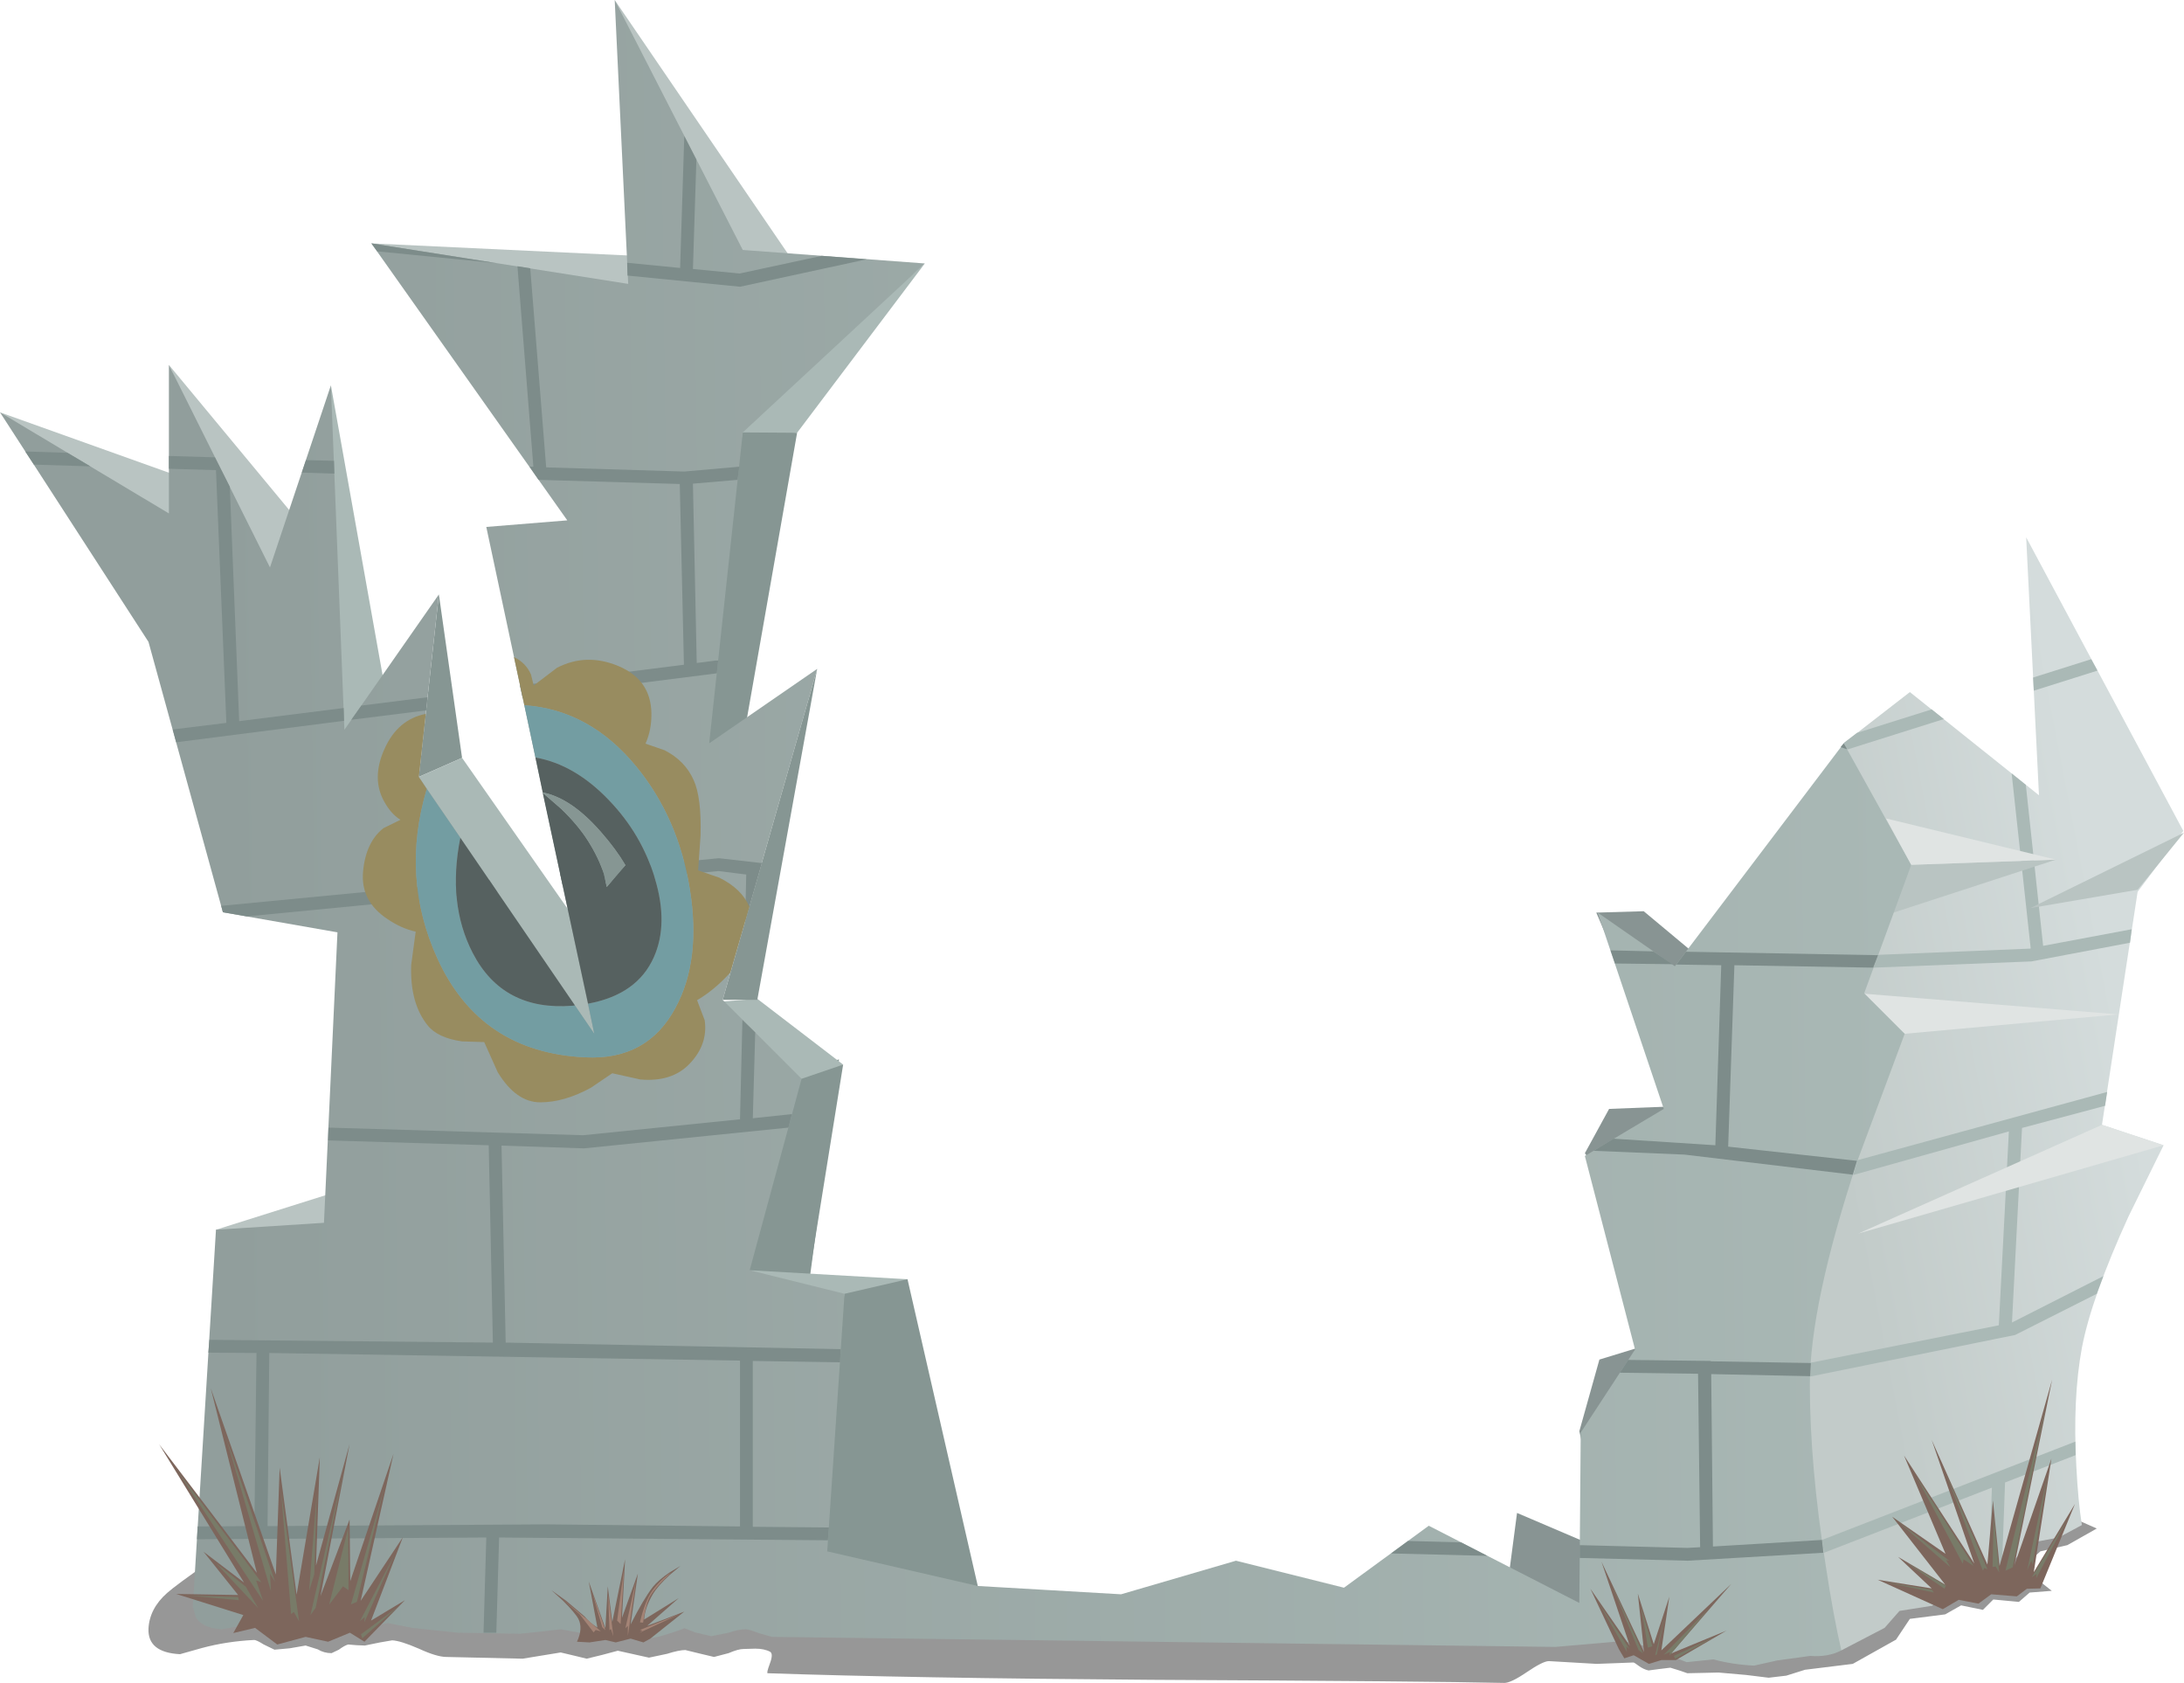 <?xml version="1.0" encoding="UTF-8" standalone="no"?>
<svg xmlns:xlink="http://www.w3.org/1999/xlink" height="243.05px" width="315.5px" xmlns="http://www.w3.org/2000/svg">
  <g transform="matrix(1.0, 0.0, 0.0, 1.0, 0.0, 0.0)">
    <use height="27.6" transform="matrix(1.0, 0.0, 0.0, 1.0, 21.45, 215.45)" width="281.45" xlink:href="#sprite0"/>
    <use height="240.55" transform="matrix(1.0, 0.0, 0.0, 1.0, 0.0, 0.0)" width="315.5" xlink:href="#shape1"/>
    <use height="6.85" transform="matrix(1.0, 0.0, 0.0, 1.0, 240.35, 232.25)" width="6.55" xlink:href="#sprite1"/>
    <use height="3.2" transform="matrix(1.0, 0.0, 0.0, 1.0, 241.8, 236.35)" width="5.95" xlink:href="#sprite2"/>
    <use height="5.75" transform="matrix(1.0, 0.0, 0.0, 1.0, 239.1, 233.3)" width="1.4" xlink:href="#sprite3"/>
    <use height="5.75" transform="matrix(1.0, 0.0, 0.0, 1.0, 237.1, 232.2)" width="1.6" xlink:href="#sprite4"/>
    <use height="10.1" transform="matrix(1.0, 0.0, 0.0, 1.0, 232.75, 228.7)" width="4.6" xlink:href="#sprite5"/>
    <use height="7.0" transform="matrix(1.0, 0.0, 0.0, 1.0, 231.0, 231.6)" width="4.4" xlink:href="#sprite6"/>
    <use height="37.0" transform="matrix(1.0, 0.0, 0.0, 1.0, 23.0, 200.5)" width="35.5" xlink:href="#shape8"/>
    <use height="4.6" transform="matrix(1.0, 0.0, 0.0, 1.0, 52.15, 232.0)" width="5.4" xlink:href="#sprite7"/>
    <use height="9.8" transform="matrix(1.0, 0.0, 0.0, 1.0, 52.0, 224.5)" width="5.0" xlink:href="#sprite8"/>
    <use height="16.65" transform="matrix(1.0, 0.0, 0.0, 1.0, 50.7, 215.05)" width="4.75" xlink:href="#sprite9"/>
    <use height="11.05" transform="matrix(1.0, 0.0, 0.0, 1.0, 47.55, 220.7)" width="2.8" xlink:href="#sprite10"/>
    <use height="21.2" transform="matrix(1.0, 0.0, 0.0, 1.0, 44.85, 212.05)" width="4.85" xlink:href="#sprite11"/>
    <use height="14.1" transform="matrix(1.0, 0.0, 0.0, 1.0, 44.65, 215.7)" width="1.1" xlink:href="#sprite12"/>
    <use height="18.75" transform="matrix(1.0, 0.0, 0.0, 1.0, 40.6, 215.4)" width="2.6" xlink:href="#sprite13"/>
    <use height="22.4" transform="matrix(1.0, 0.0, 0.0, 1.0, 32.6, 207.45)" width="7.15" xlink:href="#sprite14"/>
    <use height="18.75" transform="matrix(1.0, 0.0, 0.0, 1.0, 25.65, 212.45)" width="12.35" xlink:href="#sprite15"/>
    <use height="6.45" transform="matrix(1.0, 0.0, 0.0, 1.0, 31.25, 225.8)" width="6.05" xlink:href="#sprite16"/>
    <use height="0.65" transform="matrix(1.0, 0.0, 0.0, 1.0, 27.4, 230.45)" width="7.1" xlink:href="#sprite17"/>
    <use height="33.15" transform="matrix(1.0, 0.0, 0.0, 1.0, 271.25, 199.25)" width="28.5" xlink:href="#shape16"/>
    <use height="8.55" transform="matrix(1.0, 0.0, 0.0, 1.0, 293.5, 219.4)" width="5.15" xlink:href="#sprite18"/>
    <use height="14.05" transform="matrix(1.0, 0.0, 0.0, 1.0, 292.85, 212.7)" width="3.0" xlink:href="#sprite19"/>
    <use height="23.75" transform="matrix(1.0, 0.0, 0.0, 1.0, 289.7, 203.1)" width="5.85" xlink:href="#sprite20"/>
    <use height="8.2" transform="matrix(1.0, 0.0, 0.0, 1.0, 287.85, 218.9)" width="0.95" xlink:href="#sprite21"/>
    <use height="14.05" transform="matrix(1.0, 0.0, 0.0, 1.0, 281.1, 212.8)" width="6.0" xlink:href="#sprite22"/>
    <use height="13.05" transform="matrix(1.0, 0.0, 0.0, 1.0, 276.75, 213.1)" width="8.35" xlink:href="#sprite23"/>
    <use height="6.55" transform="matrix(1.0, 0.0, 0.0, 1.0, 274.25, 219.8)" width="7.5" xlink:href="#sprite24"/>
    <use height="3.75" transform="matrix(1.0, 0.0, 0.0, 1.0, 275.45, 225.7)" width="5.65" xlink:href="#sprite25"/>
    <use height="1.55" transform="matrix(1.0, 0.0, 0.0, 1.0, 272.15, 228.45)" width="7.2" xlink:href="#sprite26"/>
    <use height="12.0" transform="matrix(1.0, 0.0, 0.0, 1.0, 79.65, 225.2)" width="19.2" xlink:href="#shape23"/>
    <use height="4.85" transform="matrix(1.0, 0.0, 0.0, 1.0, 81.2, 230.9)" width="5.6" xlink:href="#sprite27"/>
    <use height="5.45" transform="matrix(1.0, 0.0, 0.0, 1.0, 85.55, 230.0)" width="1.9" xlink:href="#sprite28"/>
    <use height="6.05" transform="matrix(1.0, 0.0, 0.0, 1.0, 87.85, 230.25)" width="0.75" xlink:href="#sprite29"/>
    <use height="7.95" transform="matrix(1.0, 0.0, 0.0, 1.0, 89.15, 226.6)" width="1.0" xlink:href="#sprite30"/>
    <use height="7.9" transform="matrix(1.0, 0.0, 0.0, 1.0, 90.35, 228.35)" width="1.5" xlink:href="#sprite31"/>
    <use height="7.3" transform="matrix(1.0, 0.0, 0.0, 1.0, 92.45, 227.05)" width="4.55" xlink:href="#sprite32"/>
    <use height="0.0" transform="matrix(1.0, 0.0, 0.0, 1.0, 93.25, 231.45)" width="0.0" xlink:href="#sprite33"/>
    <use height="2.7" transform="matrix(1.0, 0.0, 0.0, 1.0, 92.4, 233.1)" width="5.8" xlink:href="#sprite34"/>
  </g>
  <defs>
    <g id="sprite0" transform="matrix(1.0, 0.0, 0.0, 1.0, 0.0, 0.0)">
      <use height="27.6" transform="matrix(1.0, 0.0, 0.0, 1.0, 0.0, 0.0)" width="281.45" xlink:href="#shape0"/>
    </g>
    <g id="shape0" transform="matrix(1.0, 0.0, 0.0, 1.0, 0.0, 0.0)">
      <path d="M281.45 5.3 L277.2 7.7 273.3 8.6 270.7 10.95 274.95 14.3 271.75 14.55 270.2 15.9 266.5 15.55 265.0 17.05 261.85 16.4 259.55 17.7 254.45 18.35 252.45 21.35 246.2 24.85 239.3 25.7 236.6 26.55 234.05 26.85 230.8 26.45 226.8 26.1 224.65 26.15 222.3 26.2 221.3 25.85 219.85 25.4 218.2 25.6 216.7 25.8 Q216.0 25.65 215.3 25.15 214.65 24.65 214.5 24.65 L211.9 24.75 209.2 24.85 202.3 24.45 Q201.45 24.45 199.1 26.05 196.75 27.65 195.8 27.6 185.35 27.35 144.8 27.15 109.75 26.9 89.45 26.2 89.25 26.2 89.75 24.85 90.3 23.4 89.8 23.1 88.95 22.65 87.65 22.65 L85.95 22.7 Q85.2 22.7 83.8 23.3 L81.7 23.85 79.6 23.35 77.55 22.85 Q76.65 22.85 74.9 23.4 L72.3 23.95 70.05 23.45 67.8 22.95 65.55 23.55 63.3 24.1 61.45 23.65 59.55 23.2 56.8 23.65 54.05 24.1 43.05 23.85 Q41.65 23.85 39.05 22.65 36.4 21.5 35.2 21.45 L33.45 21.75 31.25 22.2 30.05 22.15 28.85 22.05 Q28.3 22.2 27.5 22.8 L26.45 23.3 Q25.35 23.3 24.45 22.75 L22.7 22.2 20.4 22.6 18.2 22.8 16.65 22.05 Q15.55 21.35 15.2 21.4 11.3 21.6 7.75 22.55 L4.55 23.45 Q-0.15 23.2 0.0 19.75 0.15 16.85 2.7 14.6 5.3 12.3 21.55 1.45 L91.7 1.4 93.95 15.7 156.7 18.45 210.2 18.2 210.4 0.45 269.45 0.0 281.45 5.3" fill="#000000" fill-opacity="0.408" fill-rule="evenodd" stroke="none"/>
    </g>
    <g id="shape1" transform="matrix(1.0, 0.0, 0.0, 1.0, 0.0, 0.0)">
      <path d="M104.0 63.95 L133.6 38.05 115.15 62.5 104.0 63.95" fill="#aab9b6" fill-rule="evenodd" stroke="none"/>
      <path d="M47.95 111.75 L47.8 55.65 56.0 101.6 47.95 111.75" fill="#aab9b6" fill-rule="evenodd" stroke="none"/>
      <path d="M60.5 112.2 L63.4 85.85 66.75 109.45 60.5 112.2" fill="#869693" fill-rule="evenodd" stroke="none"/>
      <path d="M66.75 109.45 L91.8 145.25 83.3 157.05 60.5 112.2 66.75 109.45" fill="#aab9b6" fill-rule="evenodd" stroke="none"/>
      <path d="M97.8 46.75 L53.65 35.15 98.2 37.25 97.8 46.75" fill="#b9c4c2" fill-rule="evenodd" stroke="none"/>
      <path d="M88.8 0.0 L114.95 38.3 104.0 39.3 88.8 0.0" fill="#b9c4c2" fill-rule="evenodd" stroke="none"/>
      <path d="M117.05 184.05 L106.15 185.45 110.5 156.1 121.2 153.0 117.05 184.05" fill="#869693" fill-rule="evenodd" stroke="none"/>
      <path d="M113.4 152.9 L121.8 153.75 116.15 188.9 103.4 186.4 113.4 152.9" fill="#869693" fill-rule="evenodd" stroke="none"/>
      <path d="M104.2 144.65 L109.4 144.25 121.8 153.75 115.8 155.8 100.9 153.75 104.2 144.65" fill="#aab9b6" fill-rule="evenodd" stroke="none"/>
      <path d="M129.45 195.5 L108.3 183.45 131.1 184.75 129.45 195.5" fill="#aab9b6" fill-rule="evenodd" stroke="none"/>
      <path d="M131.1 184.75 L141.25 229.05 114.4 230.9 122.0 186.85 131.1 184.75" fill="#869693" fill-rule="evenodd" stroke="none"/>
      <path d="M0.0 59.55 L29.1 69.95 26.65 78.65 0.0 59.55" fill="#b9c4c2" fill-rule="evenodd" stroke="none"/>
      <path d="M24.4 52.7 L45.05 77.6 39.25 85.25 24.4 52.7" fill="#b9c4c2" fill-rule="evenodd" stroke="none"/>
      <path d="M31.2 177.6 L53.1 170.7 63.65 178.75 35.1 184.95 31.2 177.6" fill="#b9c4c2" fill-rule="evenodd" stroke="none"/>
      <path d="M315.4 120.0 L308.8 128.8 303.65 162.45 312.55 165.4 307.5 175.65 Q302.15 187.35 300.75 194.65 299.4 201.95 299.95 211.85 300.2 216.8 300.75 220.25 L297.4 222.05 293.4 222.8 290.85 225.4 286.25 227.8 281.65 229.05 279.15 231.9 274.4 232.65 272.25 235.1 266.0 238.35 Q256.4 234.75 253.85 216.65 251.65 201.2 254.65 176.35 256.95 157.6 261.85 130.6 L266.35 107.35 275.9 99.95 294.55 114.85 292.7 77.6 315.4 120.0" fill="url(#gradient0)" fill-rule="evenodd" stroke="none"/>
      <path d="M299.85 210.15 L289.65 214.1 289.2 226.3 287.3 227.25 287.75 214.85 263.5 224.25 263.2 222.4 299.8 208.2 299.85 210.15" fill="#aab9b6" fill-rule="evenodd" stroke="none"/>
      <path d="M267.7 169.7 L268.35 167.55 304.4 157.7 304.1 159.7 292.1 162.9 290.65 191.0 303.85 184.3 302.9 186.85 291.1 192.8 261.5 198.8 261.6 196.8 288.75 191.4 290.2 163.4 267.7 169.7" fill="#aab9b6" fill-rule="evenodd" stroke="none"/>
      <path d="M302.1 95.2 L303.0 96.85 293.8 99.75 293.7 97.85 302.1 95.2" fill="#aab9b6" fill-rule="evenodd" stroke="none"/>
      <path d="M293.3 137.0 L293.35 136.95 290.6 111.7 292.65 113.35 295.15 136.6 307.95 134.2 307.7 136.15 293.45 138.85 270.65 139.75 271.3 137.9 293.3 137.0" fill="#aab9b6" fill-rule="evenodd" stroke="none"/>
      <path d="M280.8 103.85 L266.85 108.25 266.35 107.3 268.25 105.85 279.05 102.45 280.8 103.85" fill="#aab9b6" fill-rule="evenodd" stroke="none"/>
      <path d="M115.15 62.5 L106.9 109.45 97.15 113.4 107.3 62.45 115.15 62.5" fill="#869693" fill-rule="evenodd" stroke="none"/>
      <path d="M237.45 131.6 L248.6 140.9 254.5 227.15 227.8 234.95 217.6 230.3 219.15 218.5 232.15 224.05 228.15 206.7 231.05 196.35 243.95 192.4 233.1 172.25 228.95 166.55 232.45 160.15 242.6 159.75 230.6 131.8 237.45 131.6" fill="#889493" fill-rule="evenodd" stroke="none"/>
      <path d="M272.0 132.3 L276.1 124.9 297.0 124.15 272.0 132.3" fill="#b9c4c2" fill-rule="evenodd" stroke="none"/>
      <path d="M265.45 143.2 L306.0 146.5 275.15 149.3 265.45 143.2" fill="#e0e4e3" fill-rule="evenodd" stroke="none"/>
      <path d="M230.8 131.8 L241.95 139.55 266.35 107.35 276.1 124.9 269.3 143.45 275.15 149.3 268.3 167.7 Q261.45 188.45 261.45 200.0 261.45 211.6 263.75 226.15 264.85 233.4 266.0 238.35 264.1 239.35 261.5 239.15 L256.75 239.8 253.4 240.55 Q250.3 240.4 247.5 239.65 L245.6 239.85 243.65 240.05 238.9 238.2 Q236.1 237.1 233.9 237.05 L229.35 237.45 224.65 237.85 111.5 236.4 109.6 235.85 Q108.15 235.3 107.75 235.3 106.7 235.3 105.25 235.8 L102.75 236.3 100.4 235.75 98.9 235.15 Q94.65 236.75 93.0 236.65 L90.8 236.15 88.75 235.65 87.0 235.95 85.4 236.15 83.2 235.7 81.0 235.3 78.05 235.65 75.1 235.95 66.1 235.8 59.55 235.1 56.0 234.4 Q51.35 235.6 49.65 235.4 L46.1 234.7 42.9 234.15 35.35 234.75 32.0 235.3 Q29.3 235.15 28.3 233.6 L27.85 232.05 31.2 177.6 46.8 176.6 48.75 134.65 32.2 131.75 21.45 92.7 0.0 59.55 24.4 74.15 24.4 52.7 39.0 81.95 47.8 55.65 49.75 105.4 63.4 85.85 60.5 112.2 85.85 149.3 70.25 76.1 81.95 75.15 53.65 35.15 90.75 41.0 88.8 0.0 107.3 36.1 133.6 38.05 107.3 62.45 102.45 107.35 118.05 96.6 104.4 144.4 115.8 155.8 108.3 183.45 122.0 186.85 119.5 224.05 141.25 229.05 161.95 230.25 178.55 225.4 194.15 229.3 206.4 220.35 228.15 231.5 228.35 206.9 236.2 194.9 228.95 166.95 240.35 160.15 230.8 131.8" fill="url(#gradient1)" fill-rule="evenodd" stroke="none"/>
      <path d="M312.55 165.4 L268.45 178.15 303.65 162.45 312.55 165.4" fill="#e0e4e3" fill-rule="evenodd" stroke="none"/>
      <path d="M104.4 144.4 L118.05 96.6 109.4 144.4 104.4 144.4" fill="#869693" fill-rule="evenodd" stroke="none"/>
      <path d="M272.45 118.2 L297.0 124.15 276.1 124.9 272.45 118.2" fill="#e0e4e3" fill-rule="evenodd" stroke="none"/>
      <path d="M315.5 120.25 L308.8 128.5 293.3 131.15 315.5 120.25" fill="#b9c4c2" fill-rule="evenodd" stroke="none"/>
      <path d="M230.2 166.2 L233.1 164.45 247.8 165.4 248.65 139.4 242.15 139.3 243.55 137.45 271.3 137.95 270.6 139.75 250.55 139.4 249.65 165.6 268.25 167.65 267.65 169.65 243.35 166.75 230.2 166.2" fill="#7d8c8a" fill-rule="evenodd" stroke="none"/>
      <path d="M106.9 196.5 L38.9 195.4 38.65 220.4 78.95 220.15 106.9 220.45 106.9 196.5 M37.05 195.4 L30.1 195.35 30.25 193.5 71.2 193.9 70.6 165.4 47.4 164.7 47.45 162.85 84.25 163.95 106.9 161.65 107.25 147.3 109.1 149.1 108.75 161.5 114.4 160.9 113.9 162.85 84.35 165.85 72.45 165.45 73.05 193.9 121.45 194.85 121.35 196.75 108.75 196.55 108.75 220.5 119.75 220.6 119.6 222.45 72.1 222.05 71.7 235.8 69.85 235.8 70.25 222.05 28.45 222.3 28.55 220.45 36.75 220.4 37.05 195.4" fill="#7d8c8a" fill-rule="evenodd" stroke="none"/>
      <path d="M247.15 196.6 L261.6 196.85 261.5 198.75 247.2 198.45 247.45 223.35 263.2 222.4 263.4 224.25 243.8 225.4 228.2 225.0 228.2 223.15 243.75 223.55 245.6 223.45 245.3 198.4 234.0 198.25 235.2 196.4 247.15 196.55 247.15 196.6" fill="#7d8c8a" fill-rule="evenodd" stroke="none"/>
      <path d="M70.7 127.1 L71.85 128.85 35.65 132.35 32.2 131.75 31.95 130.8 32.2 130.8 70.7 127.1" fill="#7d8c8a" fill-rule="evenodd" stroke="none"/>
      <path d="M61.75 100.7 L61.55 102.6 50.75 103.95 52.2 101.9 61.75 100.7" fill="#7d8c8a" fill-rule="evenodd" stroke="none"/>
      <path d="M107.8 126.3 L103.8 125.8 81.3 127.95 80.9 126.15 103.8 123.95 103.9 123.95 110.05 124.65 107.65 133.05 107.8 126.3" fill="#7d8c8a" fill-rule="evenodd" stroke="none"/>
      <path d="M238.85 137.4 L241.6 139.25 233.3 139.15 232.65 137.25 238.85 137.4" fill="#7d8c8a" fill-rule="evenodd" stroke="none"/>
      <path d="M53.65 35.15 L71.7 38.0 54.5 36.3 53.65 35.15" fill="#7d8c8a" fill-rule="evenodd" stroke="none"/>
      <path d="M211.05 222.75 L214.85 224.7 200.95 224.35 203.4 222.55 211.05 222.75" fill="#7d8c8a" fill-rule="evenodd" stroke="none"/>
      <path d="M266.75 108.05 L266.8 108.2 265.9 107.9 266.35 107.35 266.75 108.05" fill="#7d8c8a" fill-rule="evenodd" stroke="none"/>
      <path d="M106.8 67.4 L106.55 69.3 100.1 69.85 100.65 95.75 103.35 95.4 103.75 95.4 103.55 97.25 103.5 97.25 75.5 100.8 75.1 99.0 98.8 96.0 98.2 69.9 77.8 69.3 76.5 67.4 77.05 67.4 74.75 38.45 76.6 38.75 78.9 67.5 98.85 68.1 106.8 67.4" fill="#7d8c8a" fill-rule="evenodd" stroke="none"/>
      <path d="M31.2 67.9 L24.4 67.7 24.4 65.85 31.05 66.05 33.2 70.3 34.55 104.15 49.65 102.25 49.7 104.1 25.45 107.2 24.95 105.35 32.7 104.4 31.2 67.9" fill="#7d8c8a" fill-rule="evenodd" stroke="none"/>
      <path d="M98.85 19.65 L100.6 23.05 100.1 38.85 106.85 39.5 118.7 36.95 125.2 37.45 106.95 41.4 106.8 41.4 90.65 39.8 90.6 37.95 98.25 38.7 98.85 19.65" fill="#7d8c8a" fill-rule="evenodd" stroke="none"/>
      <path d="M48.25 66.55 L48.3 68.4 43.6 68.25 44.2 66.45 48.25 66.55" fill="#7d8c8a" fill-rule="evenodd" stroke="none"/>
      <path d="M9.75 65.4 L13.05 67.35 4.9 67.1 3.65 65.2 9.75 65.4" fill="#7d8c8a" fill-rule="evenodd" stroke="none"/>
      <path d="M74.25 94.9 Q75.95 95.7 76.7 97.4 L77.1 99.0 80.45 96.45 Q84.7 94.25 89.35 96.2 94.0 98.15 94.1 102.95 94.15 105.4 93.25 107.4 L96.0 108.35 Q98.95 109.85 100.2 112.65 101.35 115.15 101.2 120.7 L100.85 125.7 103.9 126.75 Q107.15 128.35 108.25 130.95 L105.5 140.45 Q103.25 142.95 100.7 144.45 L101.8 147.35 Q102.3 150.85 99.6 153.65 97.05 156.3 92.5 155.9 L88.45 155.0 85.35 157.1 Q81.5 159.2 78.05 159.2 74.55 159.2 71.9 154.85 L69.95 150.5 66.75 150.4 Q63.2 149.9 61.75 148.05 59.2 144.85 59.4 139.35 L60.05 134.55 Q58.0 134.1 56.0 132.75 52.05 130.15 52.45 125.85 52.85 121.6 55.4 119.6 L57.85 118.4 Q56.5 117.55 55.55 115.85 53.6 112.45 55.55 108.15 57.45 103.9 61.5 103.1 L60.5 112.2 61.65 113.95 Q57.85 126.7 63.2 138.45 69.4 152.0 84.55 152.7 93.55 153.15 97.6 145.5 101.3 138.65 99.65 128.4 98.0 118.15 91.95 110.75 85.2 102.5 75.75 101.85 L74.25 94.9" fill="#988c60" fill-rule="evenodd" stroke="none"/>
      <path d="M63.2 138.45 Q57.85 126.7 61.65 113.95 L66.5 121.0 Q64.6 130.5 68.3 137.65 72.65 146.05 82.7 145.25 L83.05 145.2 85.85 149.3 84.95 144.95 Q92.05 143.65 94.45 138.25 96.6 133.45 94.6 126.85 92.7 120.5 88.0 115.6 83.05 110.4 77.35 109.4 L75.75 101.85 Q85.2 102.5 91.95 110.75 98.0 118.15 99.65 128.4 101.3 138.65 97.6 145.5 93.55 153.15 84.55 152.7 69.4 152.0 63.2 138.45" fill="#739da2" fill-rule="evenodd" stroke="none"/>
      <path d="M68.3 137.65 Q64.6 130.5 66.5 121.0 L83.05 145.2 82.7 145.25 Q72.65 146.05 68.3 137.65" fill="#566160" fill-rule="evenodd" stroke="none"/>
      <path d="M78.4 114.45 L77.35 109.4 Q83.05 110.4 88.0 115.6 92.7 120.5 94.6 126.85 96.6 133.45 94.45 138.25 92.05 143.65 84.95 144.95 L78.4 114.5 81.05 116.8 Q83.5 119.15 84.95 121.45 86.5 123.9 87.25 126.25 L87.65 128.1 90.35 124.95 Q89.0 122.65 86.85 120.2 82.55 115.25 78.4 114.45" fill="#566160" fill-rule="evenodd" stroke="none"/>
      <path d="M78.4 114.5 L78.4 114.45 Q82.55 115.25 86.85 120.2 89.0 122.65 90.35 124.95 L87.65 128.1 87.25 126.25 Q86.5 123.9 84.95 121.45 83.5 119.15 81.05 116.8 L78.4 114.5" fill="#869693" fill-rule="evenodd" stroke="none"/>
      <path d="M233.85 238.15 L229.75 229.45 235.45 237.7 231.35 225.55 237.5 238.6 236.6 230.15 238.9 237.45 241.15 230.6 240.0 238.35 250.1 228.75 241.4 238.8 249.4 235.5 242.1 239.75 240.0 239.75 238.2 240.3 236.0 239.05 234.65 239.5 233.85 238.15" fill="#7d665c" fill-rule="evenodd" stroke="none"/>
    </g>
    <linearGradient gradientTransform="matrix(0.026, -0.005, -0.005, -0.026, 285.9, 156.75)" gradientUnits="userSpaceOnUse" id="gradient0" spreadMethod="pad" x1="-819.2" x2="819.2">
      <stop offset="0.0" stop-color="#c2cbc9"/>
      <stop offset="1.0" stop-color="#d4dcdc"/>
    </linearGradient>
    <linearGradient gradientTransform="matrix(-0.154, 0.002, 0.002, 0.154, 157.45, 120.5)" gradientUnits="userSpaceOnUse" id="gradient1" spreadMethod="pad" x1="-819.2" x2="819.2">
      <stop offset="0.0" stop-color="#aab9b6"/>
      <stop offset="1.0" stop-color="#919e9c"/>
    </linearGradient>
    <g id="sprite1" transform="matrix(1.0, 0.0, 0.0, 1.0, 0.0, 0.0)">
      <use height="8.55" transform="matrix(1.272, 0.0, 0.0, 0.801, 0.0, 0.0)" width="5.15" xlink:href="#shape2"/>
    </g>
    <g id="shape2" transform="matrix(1.0, 0.0, 0.0, 1.0, 0.0, 0.0)">
      <path d="M0.65 8.55 L0.7 7.9 0.0 8.4 5.15 0.0 0.65 8.55" fill="#787b68" fill-rule="evenodd" stroke="none"/>
    </g>
    <g id="sprite2" transform="matrix(1.0, 0.0, 0.0, 1.0, 0.0, 0.0)">
      <use height="3.2" transform="matrix(1.0, 0.0, 0.0, 1.0, 0.0, 0.0)" width="5.95" xlink:href="#shape3"/>
    </g>
    <g id="shape3" transform="matrix(1.0, 0.0, 0.0, 1.0, 0.0, 0.0)">
      <path d="M0.0 2.8 L5.95 0.0 0.2 3.2 0.0 2.8" fill="#787b68" fill-rule="evenodd" stroke="none"/>
    </g>
    <g id="sprite3" transform="matrix(1.0, 0.0, 0.0, 1.0, 0.0, 0.0)">
      <use height="23.75" transform="matrix(0.239, 0.0, 0.0, 0.242, 0.0, 0.0)" width="5.85" xlink:href="#shape4"/>
    </g>
    <g id="shape4" transform="matrix(1.0, 0.0, 0.0, 1.0, 0.0, 0.0)">
      <path d="M0.0 23.75 L5.85 0.0 1.05 23.25 0.0 23.75" fill="#787b68" fill-rule="evenodd" stroke="none"/>
    </g>
    <g id="sprite4" transform="matrix(1.0, 0.0, 0.0, 1.0, 0.0, 0.0)">
      <use height="5.75" transform="matrix(1.0, 0.0, 0.0, 1.0, 0.0, 0.0)" width="1.6" xlink:href="#shape5"/>
    </g>
    <g id="shape5" transform="matrix(1.0, 0.0, 0.0, 1.0, 0.0, 0.0)">
      <path d="M0.95 5.75 L0.0 0.0 1.6 5.55 0.95 5.75" fill="#787b68" fill-rule="evenodd" stroke="none"/>
    </g>
    <g id="sprite5" transform="matrix(1.0, 0.0, 0.0, 1.0, 0.0, 0.0)">
      <use height="10.1" transform="matrix(1.0, 0.0, 0.0, 1.0, 0.0, 0.0)" width="4.6" xlink:href="#shape6"/>
    </g>
    <g id="shape6" transform="matrix(1.0, 0.0, 0.0, 1.0, 0.0, 0.0)">
      <path d="M3.95 9.6 L0.0 0.0 4.6 10.1 3.95 9.6" fill="#787b68" fill-rule="evenodd" stroke="none"/>
    </g>
    <g id="sprite6" transform="matrix(1.0, 0.0, 0.0, 1.0, 0.0, 0.0)">
      <use height="22.4" transform="matrix(0.615, 0.0, 0.0, 0.312, 0.0, 0.0)" width="7.15" xlink:href="#shape7"/>
    </g>
    <g id="shape7" transform="matrix(1.0, 0.0, 0.0, 1.0, 0.0, 0.0)">
      <path d="M6.55 22.4 L0.0 0.0 7.15 21.05 6.4 19.8 6.55 22.4" fill="#787b68" fill-rule="evenodd" stroke="none"/>
    </g>
    <g id="shape8" transform="matrix(1.0, 0.0, 0.0, 1.0, -23.0, -200.5)">
      <path d="M44.15 236.4 L40.05 237.5 36.85 235.1 33.7 235.85 35.15 233.25 25.45 230.2 34.4 230.35 29.4 224.1 35.25 228.55 23.0 208.6 37.1 227.15 30.45 200.5 39.85 227.4 40.4 211.95 42.85 230.3 46.2 210.45 45.65 226.1 50.5 208.55 46.3 230.5 50.5 219.45 50.6 228.35 56.85 209.95 52.1 231.2 58.2 222.0 53.6 234.05 58.5 231.1 52.65 237.1 50.55 235.8 47.4 237.1 44.15 236.4" fill="#7d665c" fill-rule="evenodd" stroke="none"/>
    </g>
    <g id="sprite7" transform="matrix(1.0, 0.0, 0.0, 1.0, 0.0, 0.0)">
      <use height="3.2" transform="matrix(0.908, 0.0, 0.0, 1.438, 0.0, 0.0)" width="5.95" xlink:href="#shape3"/>
    </g>
    <g id="sprite8" transform="matrix(1.0, 0.0, 0.0, 1.0, 0.0, 0.0)">
      <use height="8.55" transform="matrix(0.971, 0.0, 0.0, 1.146, 0.0, 0.0)" width="5.15" xlink:href="#shape2"/>
    </g>
    <g id="sprite9" transform="matrix(1.0, 0.0, 0.0, 1.0, 0.0, 0.0)">
      <use height="23.75" transform="matrix(0.812, 0.0, 0.0, 0.701, 0.0, 0.0)" width="5.85" xlink:href="#shape4"/>
    </g>
    <g id="sprite10" transform="matrix(1.0, 0.0, 0.0, 1.0, 0.0, 0.0)">
      <use height="11.05" transform="matrix(1.0, 0.0, 0.0, 1.0, 0.0, 0.0)" width="2.8" xlink:href="#shape9"/>
    </g>
    <g id="shape9" transform="matrix(1.0, 0.0, 0.0, 1.0, 0.0, 0.0)">
      <path d="M0.0 11.05 L2.75 0.0 2.8 8.95 2.0 8.4 0.0 11.05" fill="#787b68" fill-rule="evenodd" stroke="none"/>
    </g>
    <g id="sprite11" transform="matrix(1.0, 0.0, 0.0, 1.0, 0.0, 0.0)">
      <use height="21.2" transform="matrix(1.0, 0.0, 0.0, 1.0, 0.0, 0.0)" width="4.85" xlink:href="#shape10"/>
    </g>
    <g id="shape10" transform="matrix(1.0, 0.0, 0.0, 1.0, 0.0, 0.0)">
      <path d="M0.0 21.2 L4.85 0.0 0.75 20.15 0.0 21.2" fill="#787b68" fill-rule="evenodd" stroke="none"/>
    </g>
    <g id="sprite12" transform="matrix(1.0, 0.0, 0.0, 1.0, 0.0, 0.0)">
      <use height="14.1" transform="matrix(1.0, 0.0, 0.0, 1.0, 0.0, 0.0)" width="1.1" xlink:href="#shape11"/>
    </g>
    <g id="shape11" transform="matrix(1.0, 0.0, 0.0, 1.0, 0.0, 0.0)">
      <path d="M0.0 14.1 L1.1 0.0 0.75 11.65 0.0 14.1" fill="#787b68" fill-rule="evenodd" stroke="none"/>
    </g>
    <g id="sprite13" transform="matrix(1.0, 0.0, 0.0, 1.0, 0.0, 0.0)">
      <use height="18.75" transform="matrix(1.0, 0.0, 0.0, 1.0, 0.0, 0.0)" width="2.6" xlink:href="#shape12"/>
    </g>
    <g id="shape12" transform="matrix(1.0, 0.0, 0.0, 1.0, 0.0, 0.0)">
      <path d="M1.45 17.7 L0.0 0.0 2.6 18.75 1.85 17.4 1.45 17.7" fill="#787b68" fill-rule="evenodd" stroke="none"/>
    </g>
    <g id="sprite14" transform="matrix(1.0, 0.0, 0.0, 1.0, 0.0, 0.0)">
      <use height="22.4" transform="matrix(1.0, 0.0, 0.0, 1.0, 0.0, 0.0)" width="7.15" xlink:href="#shape7"/>
    </g>
    <g id="sprite15" transform="matrix(1.0, 0.0, 0.0, 1.0, 0.0, 0.0)">
      <use height="18.75" transform="matrix(1.0, 0.0, 0.0, 1.0, 0.0, 0.0)" width="12.35" xlink:href="#shape13"/>
    </g>
    <g id="shape13" transform="matrix(1.0, 0.0, 0.0, 1.0, 0.0, 0.0)">
      <path d="M12.35 18.75 L0.0 0.0 12.1 16.05 11.35 15.8 12.35 18.75" fill="#787b68" fill-rule="evenodd" stroke="none"/>
    </g>
    <g id="sprite16" transform="matrix(1.0, 0.0, 0.0, 1.0, 0.0, 0.0)">
      <use height="6.45" transform="matrix(1.0, 0.0, 0.0, 1.0, 0.0, 0.0)" width="6.05" xlink:href="#shape14"/>
    </g>
    <g id="shape14" transform="matrix(1.0, 0.0, 0.0, 1.0, 0.0, 0.0)">
      <path d="M6.05 6.45 L0.0 0.0 4.25 3.35 6.05 6.45" fill="#787b68" fill-rule="evenodd" stroke="none"/>
    </g>
    <g id="sprite17" transform="matrix(1.0, 0.0, 0.0, 1.0, 0.0, 0.0)">
      <use height="0.65" transform="matrix(1.0, 0.0, 0.0, 1.0, 0.0, 0.0)" width="7.1" xlink:href="#shape15"/>
    </g>
    <g id="shape15" transform="matrix(1.0, 0.0, 0.0, 1.0, 0.0, 0.0)">
      <path d="M7.0 0.2 L7.1 0.65 0.0 0.0 7.0 0.2" fill="#787b68" fill-rule="evenodd" stroke="none"/>
    </g>
    <g id="shape16" transform="matrix(1.0, 0.0, 0.0, 1.0, -271.25, -199.25)">
      <path d="M294.75 229.4 L292.8 229.45 291.35 230.55 287.65 230.25 285.8 231.6 282.95 231.05 280.65 232.4 271.25 228.15 279.05 229.4 274.2 224.85 281.0 228.85 273.35 219.05 281.05 224.4 275.05 210.2 285.2 225.8 279.05 207.95 287.1 225.95 287.9 216.7 288.85 226.15 296.45 199.25 291.0 226.05 296.35 210.65 293.8 227.05 299.75 217.2 294.75 229.4" fill="#7d665c" fill-rule="evenodd" stroke="none"/>
    </g>
    <g id="sprite18" transform="matrix(1.0, 0.0, 0.0, 1.0, 0.0, 0.0)">
      <use height="8.55" transform="matrix(1.0, 0.0, 0.0, 1.0, 0.0, 0.0)" width="5.15" xlink:href="#shape2"/>
    </g>
    <g id="sprite19" transform="matrix(1.0, 0.0, 0.0, 1.0, 0.0, 0.0)">
      <use height="14.05" transform="matrix(1.0, 0.0, 0.0, 1.0, 0.0, 0.0)" width="3.0" xlink:href="#shape17"/>
    </g>
    <g id="shape17" transform="matrix(1.0, 0.0, 0.0, 1.0, 0.0, 0.0)">
      <path d="M0.0 14.05 L3.0 0.0 0.8 13.25 0.6 12.7 0.0 14.05" fill="#787b68" fill-rule="evenodd" stroke="none"/>
    </g>
    <g id="sprite20" transform="matrix(1.0, 0.0, 0.0, 1.0, 0.0, 0.0)">
      <use height="23.75" transform="matrix(1.0, 0.0, 0.0, 1.0, 0.0, 0.0)" width="5.85" xlink:href="#shape4"/>
    </g>
    <g id="sprite21" transform="matrix(1.0, 0.0, 0.0, 1.0, 0.0, 0.0)">
      <use height="8.2" transform="matrix(1.0, 0.0, 0.0, 1.0, 0.0, 0.0)" width="0.95" xlink:href="#shape18"/>
    </g>
    <g id="shape18" transform="matrix(1.0, 0.0, 0.0, 1.0, 0.0, 0.0)">
      <path d="M0.0 7.4 L0.15 0.0 0.95 8.2 0.45 7.35 0.0 7.4" fill="#787b68" fill-rule="evenodd" stroke="none"/>
    </g>
    <g id="sprite22" transform="matrix(1.0, 0.0, 0.0, 1.0, 0.0, 0.0)">
      <use height="14.05" transform="matrix(1.0, 0.0, 0.0, 1.0, 0.0, 0.0)" width="6.0" xlink:href="#shape19"/>
    </g>
    <g id="shape19" transform="matrix(1.0, 0.0, 0.0, 1.0, 0.0, 0.0)">
      <path d="M5.35 14.05 L0.0 0.0 6.0 13.85 5.55 13.65 5.35 14.05" fill="#787b68" fill-rule="evenodd" stroke="none"/>
    </g>
    <g id="sprite23" transform="matrix(1.0, 0.0, 0.0, 1.0, 0.0, 0.0)">
      <use height="13.05" transform="matrix(1.0, 0.0, 0.0, 1.0, 0.0, 0.0)" width="8.35" xlink:href="#shape20"/>
    </g>
    <g id="shape20" transform="matrix(1.0, 0.0, 0.0, 1.0, 0.0, 0.0)">
      <path d="M8.35 13.05 L6.9 12.1 6.8 12.75 0.0 0.0 8.35 13.05" fill="#787b68" fill-rule="evenodd" stroke="none"/>
    </g>
    <g id="sprite24" transform="matrix(1.0, 0.0, 0.0, 1.0, 0.0, 0.0)">
      <use height="18.75" transform="matrix(0.607, 0.0, 0.0, 0.349, 0.0, 0.0)" width="12.35" xlink:href="#shape13"/>
    </g>
    <g id="sprite25" transform="matrix(1.0, 0.0, 0.0, 1.0, 0.0, 0.0)">
      <use height="3.75" transform="matrix(1.0, 0.0, 0.0, 1.0, 0.0, 0.0)" width="5.65" xlink:href="#shape21"/>
    </g>
    <g id="shape21" transform="matrix(1.0, 0.0, 0.0, 1.0, 0.0, 0.0)">
      <path d="M5.65 3.3 L5.45 3.75 0.0 0.0 5.65 3.3" fill="#787b68" fill-rule="evenodd" stroke="none"/>
    </g>
    <g id="sprite26" transform="matrix(1.0, 0.0, 0.0, 1.0, 0.0, 0.0)">
      <use height="1.55" transform="matrix(1.0, 0.0, 0.0, 1.0, 0.0, 0.0)" width="7.2" xlink:href="#shape22"/>
    </g>
    <g id="shape22" transform="matrix(1.0, 0.0, 0.0, 1.0, 0.0, 0.0)">
      <path d="M6.95 1.15 L7.2 1.55 0.0 0.0 6.95 1.15" fill="#787b68" fill-rule="evenodd" stroke="none"/>
    </g>
    <g id="shape23" transform="matrix(1.0, 0.0, 0.0, 1.0, -79.65, -225.2)">
      <path d="M98.85 232.75 L93.95 236.65 92.95 237.2 91.1 236.65 88.95 237.2 87.45 236.85 85.15 237.2 83.35 237.1 Q84.25 235.15 83.55 233.8 83.1 232.95 81.35 231.2 L79.65 229.65 81.8 231.2 84.45 233.45 Q85.15 234.35 86.3 235.05 L85.05 228.4 87.45 235.15 87.8 229.1 88.45 234.25 90.3 225.2 89.85 233.65 92.15 227.25 91.1 234.6 Q92.95 230.95 94.3 229.2 95.15 228.15 96.8 227.05 L98.3 226.15 96.75 227.45 Q95.0 229.05 94.3 230.25 93.15 232.2 93.05 233.9 L98.05 230.8 93.5 234.8 Q96.2 233.8 98.85 232.75" fill="#7d665c" fill-rule="evenodd" stroke="none"/>
    </g>
    <g id="sprite27" transform="matrix(1.0, 0.0, 0.0, 1.0, 0.0, 0.0)">
      <use height="4.85" transform="matrix(1.0, 0.0, 0.0, 1.0, 0.0, 0.0)" width="5.6" xlink:href="#shape24"/>
    </g>
    <g id="shape24" transform="matrix(1.0, 0.0, 0.0, 1.0, 0.0, 0.0)">
      <path d="M4.55 4.85 L2.55 2.25 0.0 0.0 3.45 2.85 5.6 4.7 4.85 4.5 4.55 4.85" fill="#a48476" fill-rule="evenodd" stroke="none"/>
    </g>
    <g id="sprite28" transform="matrix(1.0, 0.0, 0.0, 1.0, 0.0, 0.0)">
      <use height="5.45" transform="matrix(1.0, 0.0, 0.0, 1.0, 0.0, 0.0)" width="1.9" xlink:href="#shape25"/>
    </g>
    <g id="shape25" transform="matrix(1.0, 0.0, 0.0, 1.0, 0.0, 0.0)">
      <path d="M1.45 5.0 L0.0 0.0 1.9 5.45 1.45 5.0" fill="#a48476" fill-rule="evenodd" stroke="none"/>
    </g>
    <g id="sprite29" transform="matrix(1.0, 0.0, 0.0, 1.0, 0.0, 0.0)">
      <use height="6.05" transform="matrix(1.0, 0.0, 0.0, 1.0, 0.0, 0.0)" width="0.75" xlink:href="#shape26"/>
    </g>
    <g id="shape26" transform="matrix(1.0, 0.0, 0.0, 1.0, 0.0, 0.0)">
      <path d="M0.2 5.2 L0.0 0.0 0.75 6.05 0.4 5.0 0.2 5.2" fill="#a48476" fill-rule="evenodd" stroke="none"/>
    </g>
    <g id="sprite30" transform="matrix(1.0, 0.0, 0.0, 1.0, 0.0, 0.0)">
      <use height="7.95" transform="matrix(1.0, 0.0, 0.0, 1.0, 0.0, 0.0)" width="1.0" xlink:href="#shape27"/>
    </g>
    <g id="shape27" transform="matrix(1.0, 0.0, 0.0, 1.0, 0.0, 0.0)">
      <path d="M0.0 7.45 L1.0 0.0 0.5 7.95 0.0 7.45" fill="#a48476" fill-rule="evenodd" stroke="none"/>
    </g>
    <g id="sprite31" transform="matrix(1.0, 0.0, 0.0, 1.0, 0.0, 0.0)">
      <use height="7.9" transform="matrix(1.0, 0.0, 0.0, 1.0, 0.0, 0.0)" width="1.5" xlink:href="#shape28"/>
    </g>
    <g id="shape28" transform="matrix(1.0, 0.0, 0.0, 1.0, 0.0, 0.0)">
      <path d="M0.0 6.8 L1.5 0.0 0.35 7.9 0.35 6.45 0.0 6.8" fill="#a48476" fill-rule="evenodd" stroke="none"/>
    </g>
    <g id="sprite32" transform="matrix(1.0, 0.0, 0.0, 1.0, 0.0, 0.0)">
      <use height="7.3" transform="matrix(1.0, 0.0, 0.0, 1.0, 0.0, 0.0)" width="4.55" xlink:href="#shape29"/>
    </g>
    <g id="shape29" transform="matrix(1.0, 0.0, 0.0, 1.0, 0.0, 0.0)">
      <path d="M0.0 7.25 Q0.7 4.2 1.8 2.65 2.95 1.1 4.55 0.0 1.85 2.55 1.3 3.8 0.75 5.05 0.45 7.3 L0.0 7.25" fill="#a48476" fill-rule="evenodd" stroke="none"/>
    </g>
    <g id="sprite34" transform="matrix(1.0, 0.0, 0.0, 1.0, 0.0, 0.0)">
      <use height="2.7" transform="matrix(1.0, 0.0, 0.0, 1.0, 0.0, 0.0)" width="5.8" xlink:href="#shape30"/>
    </g>
    <g id="shape30" transform="matrix(1.0, 0.0, 0.0, 1.0, 0.0, 0.0)">
      <path d="M0.05 2.3 L5.8 0.0 0.0 2.7 0.4 2.4 0.05 2.3" fill="#a48476" fill-rule="evenodd" stroke="none"/>
    </g>
  </defs>
</svg>
